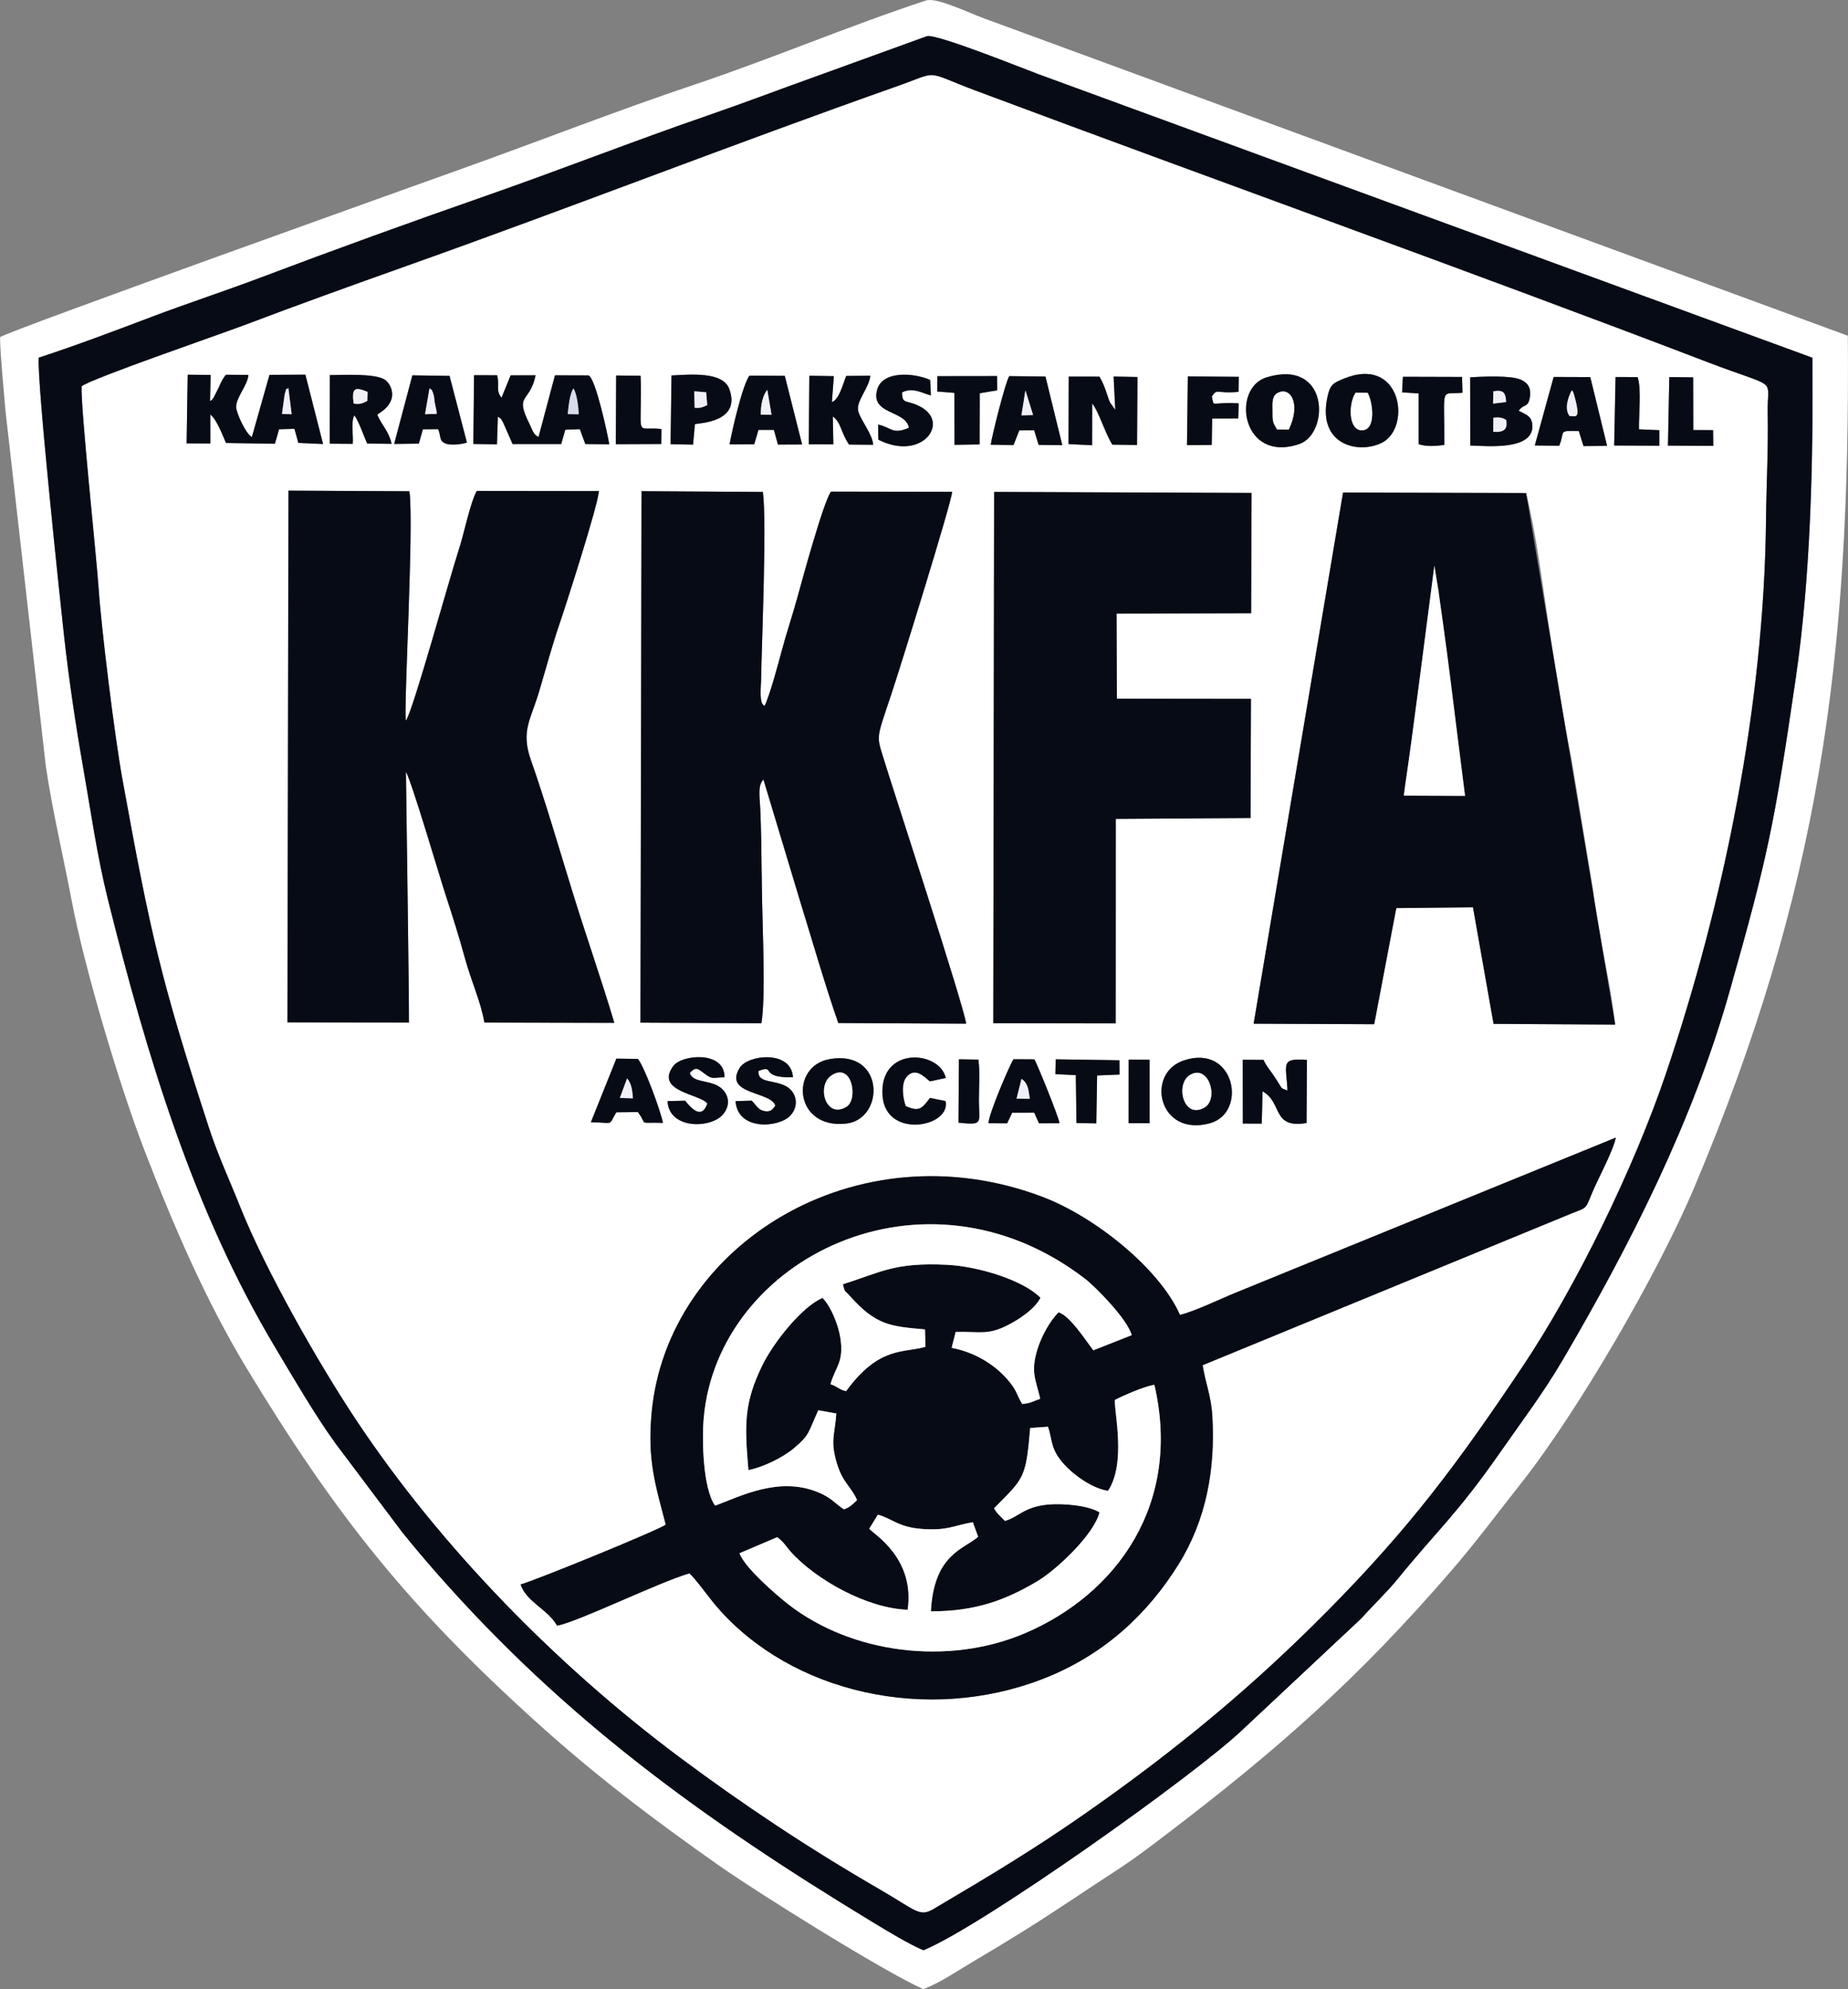<svg width="92" height="99" viewBox="0 0 92 99" fill="none" xmlns="http://www.w3.org/2000/svg">
<rect x="0" y="0" width="92" height="99" fill="#808080" stroke="none"/>
<g clip-path="url(#clip0_18_1505)">
<path fill-rule="evenodd" clip-rule="evenodd" d="M58.741 65.442C59.472 65.269 60.778 64.635 61.531 64.33L80.441 56.617C80.287 57.34 79.55 58.656 79.237 59.423C78.921 60.197 78.998 60.09 78.231 60.395L59.871 67.945C60.007 68.83 60.295 69.464 60.353 70.486C60.507 73.136 60.052 75.65 58.656 77.881C57.169 80.258 55.018 82.358 51.9 83.564C46.174 85.779 39.418 84.284 35.686 79.967C35.319 79.541 34.584 78.514 34.318 78.305C32.801 78.744 28.705 80.752 27.733 80.905C27.246 80.068 26.214 79.737 25.917 78.859C26.699 78.641 32.845 76.129 33.144 75.879C32.624 73.889 32.225 72.676 32.438 70.336C33.197 61.974 42.627 56.058 51.896 59.567C54.503 60.553 57.722 63.132 58.741 65.441V65.442ZM56.187 52.733L57.231 52.743V55.902L56.185 55.901L56.187 52.733ZM47.738 52.721L48.707 52.735C48.792 53.315 48.729 54.205 48.733 54.825C48.741 55.901 48.972 56.008 47.716 55.875L47.737 52.721H47.738ZM49.213 55.902C49.209 55.463 50.277 52.974 50.458 52.716L51.497 52.722C51.681 53.063 52.711 55.602 52.745 55.901L51.725 55.905L51.485 55.372L50.391 55.377L50.138 55.906L49.214 55.901L49.213 55.902ZM30.684 52.687L29.415 55.853C30.625 55.866 30.25 56.065 30.684 55.358L31.753 55.345C32.288 56.045 31.676 55.838 33.004 55.885C32.901 55.332 32.08 53.074 31.753 52.701L30.684 52.687ZM58.927 52.78C57.009 53.423 57.673 56.613 60.242 55.901C62.123 55.38 61.484 51.922 58.927 52.78ZM41.31 52.71C39.303 53.056 39.525 56.207 42.121 55.921C44.054 55.708 44.069 52.234 41.31 52.71ZM64.096 54.278C63.694 54.097 63.944 54.332 63.43 53.561C63.178 53.185 63.057 53.086 62.902 52.749L61.869 52.744L61.873 55.918L62.814 55.921L62.854 54.314C63.864 54.868 63.298 56.184 65.045 55.891L65.064 52.752C63.713 52.645 64.038 52.965 64.094 54.278H64.096ZM55.73 52.768L52.559 52.721L52.54 53.458L53.558 53.509L53.591 55.891L54.578 55.91L54.619 53.526L55.735 53.48L55.73 52.768ZM47.072 54.8L46.297 54.642C45.888 55.196 45.744 55.338 45.092 55.05C44.957 54.708 44.841 53.948 45.122 53.607C45.551 53.087 46.009 53.583 46.291 53.818L47.085 53.651C46.779 52.267 43.77 52.052 43.934 54.521C44.079 56.712 47.364 56.095 47.072 54.8ZM38.599 55.027C38.467 55.202 38.379 55.38 37.999 55.286C37.731 55.22 37.603 54.948 37.419 54.779L36.62 54.803C36.721 56.292 38.77 56.124 39.337 55.531C39.801 55.044 39.655 54.367 39.159 54.077C38.541 53.716 37.698 53.935 37.764 53.297C38.661 52.968 37.741 53.659 39.475 53.614C39.4 52.249 37.232 52.484 36.826 53.143C35.999 54.488 38.38 54.305 38.599 55.026V55.027ZM35.213 54.925C34.909 55.801 34.342 55.055 34.104 54.782L33.232 54.801C33.298 56.23 35.443 56.18 36.022 55.429C36.454 54.868 36.179 54.303 35.764 54.059C35.236 53.747 34.478 53.88 34.339 53.399C34.636 53.097 34.704 53.153 35.049 53.415C35.494 53.75 35.433 53.623 36.068 53.617C36.084 52.276 33.939 52.486 33.522 53.048C32.569 54.333 34.889 54.45 35.214 54.924L35.213 54.925ZM66.862 24.512L75.975 24.538C76.485 26.574 76.794 29.15 77.119 31.223C77.448 33.327 77.8 35.644 78.23 37.746L79.319 44.346C79.533 46.446 80.168 48.773 80.41 50.993L74.355 50.956L73.329 45.155L69.511 45.195L68.412 50.974L62.41 50.948L66.862 24.511V24.512ZM49.491 24.482L62.307 24.533L62.284 30.52L55.585 30.538L55.601 34.773L62.276 34.781L62.256 40.71L55.545 40.753L55.543 50.933L49.448 50.922L49.491 24.481V24.482ZM31.936 24.445L37.978 24.483C38.174 25.945 37.931 31.655 37.887 33.869C37.883 34.061 37.853 34.421 37.865 34.589C37.897 35.062 37.962 35.038 38.058 35.139C38.305 34.662 38.749 33.019 38.899 32.449C39.15 31.507 39.444 30.644 39.695 29.736C39.924 28.902 41.005 24.924 41.372 24.466L47.403 24.477C47.324 25.153 44.81 33.236 44.387 34.505C43.596 36.878 43.627 36.556 44.014 37.84C44.348 38.948 48.037 50.214 48.095 50.947L41.731 50.914C41.038 48.916 40.444 46.829 39.846 44.901L38.006 38.796C37.693 39.115 37.832 39.681 37.852 40.381C37.866 40.855 37.889 41.303 37.895 41.801C37.905 42.82 37.925 43.836 37.94 44.854C37.961 46.303 38.12 49.647 37.904 50.926L31.882 50.896L31.935 24.444L31.936 24.445ZM14.361 24.421L20.382 24.451C20.614 26.17 20.075 35.541 20.208 35.863C20.568 35.353 22.349 28.861 22.871 27.254C23.101 26.546 23.414 25 23.735 24.434L29.809 24.442C29.816 25.011 28.135 30.234 27.844 31.079C27.509 32.057 27.16 33.317 26.848 34.385C26.432 35.805 25.913 36.362 26.427 37.825C27.14 39.848 27.847 42.279 28.499 44.391C29.18 46.596 29.945 48.772 30.581 50.908L24.11 50.895C23.97 49.952 23.444 48.788 23.158 47.736C22.891 46.749 22.503 45.518 22.193 44.571C21.841 43.496 20.52 38.978 20.207 38.413C20.204 38.421 20.367 49.651 20.357 50.896L14.307 50.883L14.359 24.422L14.361 24.421ZM83.102 18.765L84.29 18.781L84.296 21.403L85.281 21.407L85.291 22.19L83.035 22.178L83.102 18.764V18.765ZM80.426 18.763L81.524 18.766C81.722 19.368 81.579 20.641 81.592 21.366L82.604 21.409V22.183L80.357 22.172L80.425 18.762L80.426 18.763ZM30.672 18.688L31.888 18.701C31.919 19.314 31.901 19.937 31.891 20.551C31.872 21.623 31.925 21.233 32.925 21.354L32.916 22.098L30.656 22.107L30.672 18.688ZM77.345 18.76L79.168 18.767L80.004 22.19L78.831 22.2L78.595 21.451C77.509 21.431 77.935 21.445 77.619 22.184L76.406 22.17L77.345 18.759V18.76ZM49.321 22.132C49.376 21.703 50.051 19.01 50.242 18.719L52.045 18.741L52.882 22.156L51.705 22.143L51.482 21.414L50.741 21.421L50.455 22.15L49.32 22.133L49.321 22.132ZM36.32 22.117C36.439 21.453 36.958 19.168 37.31 18.696L39.069 18.706L39.932 22.122L38.728 22.127L38.529 21.397L37.759 21.395L37.548 22.11L36.321 22.118L36.32 22.117ZM20.528 18.681L22.378 18.708L23.244 22.028C22.972 22.113 22.431 22.184 22.157 22.065C21.851 21.933 21.958 21.704 21.811 21.36L21.05 21.366L20.849 22.079L19.621 22.096L20.528 18.681ZM66.878 18.854C69.774 17.649 70.284 21.274 68.804 22.03C67.653 22.618 65.574 22.165 66.079 19.78C66.214 19.148 66.346 19.074 66.878 18.854ZM63.061 18.777C61.261 19.32 61.82 23.085 64.689 22.095C66.186 21.579 66.192 17.836 63.061 18.777ZM33.427 18.687L33.382 22.109L34.501 22.129L34.593 21.11C34.807 21.053 36.903 21.016 36.307 19.366C35.994 18.499 34.443 18.631 33.427 18.688V18.687ZM73.186 18.777C73.825 18.741 75.186 18.674 75.701 18.893C76.025 19.032 76.226 19.273 76.165 19.728C76.086 20.326 75.857 20.076 75.603 20.442C75.972 20.638 76.257 20.706 76.283 21.164C76.353 22.431 74.03 22.198 73.193 22.173L73.186 18.776V18.777ZM16.418 18.672L16.412 22.083L17.558 22.09C17.595 21.663 17.458 20.962 17.642 20.673C17.891 21.032 18.097 21.686 18.279 22.074L19.493 22.09C19.361 21.472 19.012 21.178 18.78 20.646C18.932 20.512 18.775 20.644 18.98 20.499C19.881 19.861 19.45 19.098 19.161 18.901C18.687 18.58 17.119 18.662 16.419 18.671L16.418 18.672ZM53.203 18.744L54.731 18.746C55.016 19.201 55.136 19.777 55.263 20.037L55.521 20.4L55.438 18.741L56.626 18.765L56.604 22.148L55.373 22.131C54.988 21.498 54.684 20.447 54.372 20.083L54.367 22.16L53.194 22.102L53.203 18.745V18.744ZM69.84 18.751L69.8 19.528L70.624 19.581V22.106C71.001 22.237 71.495 22.201 71.901 22.145C71.918 19.123 71.664 19.654 72.806 19.548L72.785 18.761L69.84 18.752V18.751ZM59.133 18.735L61.669 18.755L61.654 19.503C60.544 19.611 60.62 19.304 60.327 19.733C60.462 20.323 60.224 19.99 61.664 20.076L61.643 20.83L60.344 20.834L60.322 22.146L59.091 22.156L59.133 18.735ZM49.636 18.717L46.663 18.722L46.657 19.487L47.513 19.555L47.518 22.139L48.768 22.119L48.772 19.572L49.644 19.426L49.635 18.716L49.636 18.717ZM45.246 21.293C45.109 20.404 43.303 20.655 43.672 19.381C43.939 18.458 45.453 18.54 46.306 18.911L46.343 19.681C45.898 19.569 45.45 19.261 44.907 19.53C44.901 20.188 45.164 19.849 45.908 20.295C47.264 21.11 45.845 22.967 43.726 21.883L43.715 21.132C44.403 21.282 44.411 21.646 45.247 21.294L45.246 21.293ZM40.289 18.702L40.261 22.113L41.486 22.115L41.459 20.725C41.885 21.041 41.823 21.455 42.266 22.127L43.47 22.137C43.423 21.591 42.859 20.941 42.728 20.479C42.588 19.988 43.241 19.364 43.33 18.701L42.125 18.712C41.954 19.137 41.78 19.876 41.413 20.014L41.511 18.722L40.291 18.702H40.289ZM23.598 18.675L24.745 18.678C24.879 19.149 24.662 19.449 24.968 19.793L25.42 18.682L26.663 18.679C26.366 20.098 25.592 19.569 26.36 21.104C26.517 21.418 26.557 21.645 26.809 21.748L27.627 18.68L29.292 18.685C29.644 18.784 30.262 21.679 30.33 22.114L29.137 22.101L28.865 21.361L28.142 21.387L27.936 22.102H25.517L25.045 21.027C24.886 20.769 25.016 20.911 24.785 20.734L24.738 22.115L23.563 22.096L23.598 18.674V18.675ZM9.343 18.649L10.484 18.66L10.457 19.966C10.613 19.848 10.506 19.953 10.636 19.787L10.881 19.301C10.996 19.039 11.092 18.831 11.25 18.651L12.363 18.659C12.353 19.118 11.755 19.784 11.755 20.24C11.755 20.552 12.248 21.616 12.539 21.75L13.416 18.656L15.203 18.647L16.082 22.097L14.851 22.041L14.659 21.342L13.892 21.364L13.686 22.084L11.25 22.046C11.084 21.672 10.81 20.904 10.468 20.627L10.47 22.07L9.29 22.066L9.344 18.647L9.343 18.649ZM4.063 19.224C4 20.2 4.812 27.836 4.901 29.19C5.038 31.276 5.716 36.7 6.086 38.746C7.49 46.474 7.995 48.747 10.397 56.12C10.852 57.519 11.425 58.737 11.946 60.042C13.22 63.242 15.862 67.863 17.703 70.638C21.951 77.044 27.831 82.987 33.813 87.448C36.994 89.82 40.197 91.953 43.785 94.031C45.646 95.109 45.766 95.431 46.49 95.002C49.349 93.314 51.471 92.046 54.087 90.217C58.724 86.973 62.437 83.864 66.087 80.176C70.195 76.026 72.562 72.845 75.781 68.04C78.457 64.046 81.344 58.146 82.946 53.403C85.808 44.929 87.824 35.14 87.918 25.835C87.935 24.087 88.037 22.353 88.001 20.546C87.965 18.733 88.625 19.408 85.055 18.043C73.114 13.475 60.694 9.044 48.602 4.523C45.915 3.518 46.862 3.515 44.612 4.309C36.446 7.189 28.378 10.345 20.219 13.244C17.537 14.197 14.833 15.171 12.111 16.201C10.897 16.66 4.555 18.839 4.063 19.225V19.224Z" fill="white"/>
<path fill-rule="evenodd" clip-rule="evenodd" d="M1.928 17.802C3.754 17.207 5.728 16.461 7.518 15.782C9.358 15.086 11.17 14.498 13.008 13.803C16.648 12.428 20.426 11.062 24.085 9.785C27.875 8.464 31.542 7.02 35.154 5.776C37.138 5.093 38.792 4.456 40.648 3.794L46.153 1.799C46.66 1.688 50.928 3.409 51.697 3.693L90.228 17.806C90.269 23.09 90.137 28.723 89.392 33.802C88.315 41.155 87.991 42.683 86.091 49.384C84.258 55.851 81.15 61.96 77.823 67.64C76.832 69.331 75.802 70.68 74.727 72.222C72.518 75.393 71.609 76.095 69.614 78.546C69.045 79.244 68.435 79.807 67.767 80.552L61.842 86.102C59.525 88.316 48.909 95.861 45.969 97.065C45.247 96.759 44.215 96.133 43.388 95.631C34.982 90.53 28.127 85.549 21.787 78.349C21.147 77.623 20.643 77.024 20.024 76.259L16.681 71.812C15.645 70.368 14.683 68.703 13.723 67.102C9.618 60.248 7.315 52.563 5.364 44.732C4.834 42.608 4.53 40.43 4.149 38.263C3.785 36.189 3.441 33.914 3.192 31.681C3.039 30.306 1.835 19.027 1.927 17.803L1.928 17.802ZM0 16.781C0.025 17.883 0.184 19.311 0.27 20.423L2.281 38.135C2.625 40.442 3.154 42.629 3.573 44.847C4.2 48.159 5.934 53.982 7.162 57.176C8.636 61.007 10.258 64.758 12.272 68.085C16.736 75.459 20.345 79.974 26.736 85.74C29.572 88.298 32.425 90.485 35.819 92.864C37.784 94.242 43.978 98.11 45.968 99.001C46.863 98.652 47.695 98.066 48.487 97.602C49.272 97.141 50.132 96.621 50.971 96.098C52.55 95.112 54.175 94 55.723 92.995C56.471 92.509 57.264 91.904 57.968 91.37C63.626 87.07 67.586 83.569 72.234 78.196C73.473 76.763 74.493 75.382 75.696 73.86C78.584 70.206 82.553 63.349 84.347 59.096C90.572 44.336 92.114 32.856 91.992 16.71L48.969 0.907C48.247 0.647 46.619 -0.147 46.103 0.023C42.301 1.272 38.422 2.922 34.578 4.21C30.719 5.503 26.851 7.021 23.035 8.385C20.719 9.214 0.371 16.487 0 16.781Z" fill="white"/>
<path fill-rule="evenodd" clip-rule="evenodd" d="M4.065 19.223C4.557 18.838 10.899 16.657 12.113 16.199C14.835 15.169 17.539 14.195 20.221 13.242C28.38 10.343 36.448 7.188 44.614 4.307C46.864 3.513 45.917 3.517 48.605 4.521C60.697 9.042 73.116 13.473 85.057 18.041C88.626 19.406 87.966 18.73 88.003 20.544C88.038 22.351 87.938 24.085 87.92 25.832C87.826 35.139 85.811 44.927 82.948 53.4C81.346 58.144 78.459 64.044 75.784 68.038C72.564 72.844 70.197 76.024 66.089 80.174C62.44 83.861 58.725 86.971 54.089 90.215C51.473 92.043 49.351 93.311 46.492 95C45.768 95.429 45.649 95.106 43.787 94.029C40.198 91.951 36.996 89.818 33.815 87.446C27.834 82.985 21.955 77.042 17.705 70.636C15.864 67.861 13.222 63.24 11.948 60.04C11.428 58.734 10.856 57.517 10.399 56.118C7.997 48.745 7.492 46.473 6.088 38.744C5.716 36.698 5.04 31.274 4.903 29.188C4.814 27.834 4.002 20.198 4.065 19.222V19.223ZM1.928 17.802C1.835 19.027 3.039 30.305 3.193 31.68C3.442 33.913 3.786 36.188 4.151 38.263C4.531 40.428 4.836 42.607 5.365 44.731C7.316 52.562 9.619 60.247 13.724 67.101C14.684 68.703 15.646 70.367 16.682 71.811L20.025 76.259C20.644 77.023 21.149 77.622 21.788 78.348C28.128 85.549 34.983 90.529 43.389 95.63C44.217 96.132 45.248 96.758 45.971 97.064C48.91 95.86 59.526 88.315 61.843 86.101L67.768 80.551C68.437 79.807 69.047 79.243 69.615 78.545C71.611 76.094 72.519 75.391 74.728 72.221C75.804 70.679 76.833 69.331 77.824 67.639C81.152 61.959 84.26 55.85 86.093 49.383C87.993 42.682 88.316 41.154 89.393 33.801C90.138 28.722 90.271 23.089 90.229 17.805L51.697 3.692C50.929 3.409 46.661 1.687 46.154 1.798L40.648 3.793C38.792 4.455 37.138 5.093 35.154 5.776C31.542 7.02 27.874 8.463 24.085 9.784C20.426 11.06 16.647 12.427 13.008 13.802C11.17 14.497 9.358 15.085 7.519 15.782C5.728 16.46 3.754 17.207 1.928 17.801V17.802Z" fill="#070B15"/>
<path fill-rule="evenodd" clip-rule="evenodd" d="M55.502 69.675C55.963 69.435 56.972 69.002 57.469 68.918C58.846 74.861 55.586 79.346 51.019 81.289C47.183 82.92 42.397 82.299 39.239 79.844C38.703 79.427 37.061 78.02 36.816 77.305L38.69 76.506C39.03 76.75 39.132 76.97 39.342 77.206C40.62 78.641 43.198 80.056 45.187 80.118C45.554 77.539 43.493 76.356 43.272 76.086L43.704 75.386C44.406 75.577 44.715 76.003 45.865 76.093C47.168 76.195 47.477 75.923 48.429 75.761L48.692 76.484C48.003 77.102 46.487 77.332 46.341 80.197C48.606 80.198 50.083 79.616 51.613 78.715C52.582 78.144 54.468 76.373 54.734 75.271C54.186 74.925 52.915 74.812 52.178 74.881C50.965 74.995 50.732 75.49 50.03 75.697C49.828 75.488 49.625 75.331 49.484 75.067C50.966 73.562 51.072 73.626 51.284 71.071L52.166 71.008C52.417 71.683 52.235 72.149 53.121 73.038C53.535 73.453 54.383 74.085 55.16 74.199C56.076 72.82 55.458 70.255 55.5 69.675H55.502ZM35.602 74.937C36.845 74.481 38.757 73.465 40.714 74.264C41.382 74.537 41.538 74.798 42.015 75.122C42.361 74.986 42.452 74.859 42.667 74.659C42.367 73.973 41.956 73.801 41.669 72.85C41.326 71.716 41.551 71.45 41.637 70.349L40.739 70.189C40.225 71.298 40.338 71.395 39.52 72.082C38.956 72.555 37.997 73.016 37.26 73.169C37.072 70.92 37.02 69.852 37.956 67.943C38.511 66.812 39.916 65.039 40.946 64.597C41.343 64.981 41.73 65.903 41.835 66.58C42.029 67.821 41.574 68.04 41.346 68.891C41.731 69.018 41.777 69.166 42.122 69.237C43.769 66.979 44.981 67.351 46.072 67.031L46.048 66.164C44.316 66.011 43.618 65.96 42.319 64.51C42.024 64.181 42.076 64.362 41.958 63.917C43.866 63.32 44.518 62.819 47.15 62.949C48.706 63.026 50.947 63.715 51.799 64.589C51.545 65.096 50.866 65.597 50.175 65.95C49.158 66.469 48.787 66.26 47.575 66.292L47.376 67.082C48.546 67.298 49.641 67.962 50.337 68.878C50.64 69.276 50.64 69.472 50.886 69.872C51.277 69.861 51.475 69.717 51.788 69.618C51.562 68.648 51.296 68.294 51.65 67.144C51.839 66.528 52.267 65.731 52.704 65.313C53.291 65.513 54.019 66.674 54.432 67.204L56.339 66.451C56.138 65.66 54.521 64.03 54.017 63.643C46 57.491 35.74 62.66 35.035 70.564C34.934 71.7 35 74.108 35.602 74.936V74.937ZM58.742 65.442C57.723 63.133 54.504 60.553 51.897 59.568C42.629 56.06 33.199 61.976 32.439 70.337C32.226 72.677 32.625 73.889 33.145 75.88C32.846 76.13 26.7 78.642 25.918 78.859C26.215 79.737 27.248 80.069 27.734 80.906C28.706 80.752 32.803 78.744 34.319 78.306C34.585 78.516 35.32 79.543 35.687 79.968C39.419 84.285 46.175 85.779 51.901 83.565C55.019 82.36 57.17 80.259 58.657 77.882C60.052 75.651 60.507 73.137 60.355 70.487C60.296 69.465 60.007 68.831 59.873 67.946L78.232 60.395C79 60.091 78.922 60.198 79.238 59.424C79.552 58.657 80.289 57.34 80.442 56.618L61.532 64.331C60.779 64.636 59.473 65.27 58.742 65.443V65.442Z" fill="#070B15"/>
<path fill-rule="evenodd" clip-rule="evenodd" d="M31.884 50.898L37.906 50.928C38.122 49.649 37.963 46.304 37.941 44.856C37.926 43.838 37.906 42.822 37.897 41.803C37.891 41.305 37.868 40.857 37.854 40.383C37.834 39.682 37.695 39.116 38.008 38.797L39.848 44.903C40.446 46.832 41.04 48.919 41.733 50.916L48.097 50.949C48.039 50.215 44.349 38.95 44.016 37.841C43.629 36.557 43.598 36.88 44.389 34.507C44.812 33.238 47.326 25.155 47.405 24.479L41.374 24.468C41.008 24.926 39.926 28.904 39.697 29.738C39.447 30.646 39.151 31.509 38.901 32.451C38.751 33.021 38.307 34.663 38.06 35.141C37.964 35.04 37.898 35.064 37.867 34.59C37.856 34.424 37.886 34.063 37.889 33.871C37.933 31.657 38.176 25.946 37.98 24.485L31.938 24.447L31.885 50.899L31.884 50.898Z" fill="#070B15"/>
<path fill-rule="evenodd" clip-rule="evenodd" d="M14.309 50.882L20.359 50.895C20.371 49.65 20.206 38.42 20.209 38.412C20.523 38.977 21.843 43.495 22.195 44.57C22.505 45.517 22.893 46.749 23.16 47.735C23.446 48.788 23.971 49.951 24.112 50.894L30.584 50.907C29.948 48.771 29.182 46.596 28.501 44.39C27.849 42.278 27.141 39.847 26.429 37.824C25.914 36.361 26.434 35.804 26.85 34.384C27.163 33.316 27.511 32.056 27.846 31.078C28.137 30.233 29.818 25.01 29.811 24.441L23.738 24.433C23.416 24.998 23.103 26.545 22.873 27.253C22.351 28.861 20.57 35.352 20.21 35.862C20.077 35.54 20.616 26.17 20.384 24.45L14.363 24.42L14.31 50.881L14.309 50.882Z" fill="#070B15"/>
<path fill-rule="evenodd" clip-rule="evenodd" d="M69.887 39.598C69.977 38.667 70.206 37.677 70.297 36.717L71.408 28.151C71.644 29.599 71.608 29.172 71.644 29.599L72.935 39.609L69.888 39.597L69.887 39.598ZM62.411 50.95L68.412 50.976L69.512 45.197L73.33 45.157L74.355 50.958L80.41 50.995C76.356 26.812 79.211 43.842 75.975 24.54L66.862 24.514L62.411 50.951V50.95Z" fill="#070B15"/>
<path fill-rule="evenodd" clip-rule="evenodd" d="M49.449 50.925L55.543 50.935L55.547 40.755L62.257 40.712L62.277 34.782L55.602 34.774L55.586 30.539L62.285 30.521L62.308 24.534L49.492 24.483L49.449 50.925Z" fill="#070B15"/>
<path fill-rule="evenodd" clip-rule="evenodd" d="M35.602 74.937C36.845 74.481 38.757 73.466 40.714 74.264C41.382 74.537 41.538 74.798 42.015 75.123C42.361 74.986 42.452 74.859 42.667 74.659C42.366 73.973 41.956 73.801 41.669 72.85C41.325 71.716 41.551 71.45 41.636 70.349L40.739 70.189C40.224 71.298 40.338 71.395 39.52 72.082C38.956 72.555 37.997 73.016 37.259 73.169C37.071 70.921 37.02 69.852 37.956 67.943C38.511 66.812 39.916 65.039 40.946 64.597C41.343 64.981 41.729 65.903 41.835 66.58C42.029 67.821 41.573 68.04 41.346 68.891C41.73 69.018 41.776 69.166 42.122 69.237C43.769 66.979 44.981 67.351 46.072 67.031L46.048 66.164C44.316 66.011 43.618 65.96 42.318 64.51C42.023 64.182 42.076 64.362 41.958 63.917C43.866 63.32 44.518 62.819 47.15 62.949C48.706 63.026 50.947 63.715 51.799 64.59C51.545 65.096 50.866 65.597 50.175 65.951C49.158 66.469 48.787 66.26 47.575 66.292L47.376 67.083C48.545 67.298 49.641 67.963 50.337 68.878C50.639 69.276 50.639 69.472 50.886 69.872C51.276 69.861 51.475 69.717 51.787 69.618C51.562 68.648 51.296 68.294 51.65 67.144C51.839 66.528 52.267 65.731 52.703 65.313C53.291 65.513 54.019 66.674 54.432 67.204L56.339 66.451C56.138 65.661 54.52 64.03 54.017 63.644C45.999 57.492 35.739 62.66 35.035 70.564C34.934 71.7 35 74.108 35.602 74.936V74.937Z" fill="white"/>
<path fill-rule="evenodd" clip-rule="evenodd" d="M45.866 76.092C44.716 76.001 44.407 75.576 43.705 75.385L43.273 76.085C43.494 76.355 45.555 77.538 45.188 80.117C43.199 80.055 40.621 78.64 39.343 77.205C39.132 76.969 39.031 76.75 38.691 76.505L36.817 77.304C37.061 78.019 38.702 79.426 39.24 79.843C42.397 82.299 47.184 82.919 51.02 81.288C55.587 79.345 58.847 74.86 57.469 68.918C56.972 69.001 55.963 69.436 55.503 69.674C55.46 70.254 56.079 72.819 55.163 74.198C54.386 74.084 53.538 73.452 53.124 73.037C52.238 72.148 52.42 71.682 52.169 71.007L51.287 71.07C51.073 73.625 50.969 73.561 49.487 75.067C49.628 75.33 49.831 75.487 50.033 75.696C50.734 75.489 50.968 74.994 52.181 74.88C52.918 74.811 54.19 74.924 54.737 75.27C54.471 76.371 52.586 78.144 51.616 78.714C50.086 79.615 48.609 80.197 46.344 80.196C46.49 77.331 48.006 77.101 48.695 76.484L48.432 75.76C47.48 75.922 47.172 76.194 45.868 76.092H45.866Z" fill="white"/>
<path fill-rule="evenodd" clip-rule="evenodd" d="M69.888 39.598L72.934 39.61C72.443 35.803 72.022 31.938 71.409 28.151C70.914 31.968 70.428 35.786 69.888 39.598Z" fill="white"/>
<path fill-rule="evenodd" clip-rule="evenodd" d="M28.264 20.611C28.306 20.2 28.361 19.616 28.547 19.328C28.715 19.595 28.794 20.201 28.81 20.619L28.264 20.611ZM23.565 22.096L24.74 22.115L24.787 20.734C25.018 20.91 24.888 20.769 25.047 21.027L25.519 22.099H27.938L28.144 21.386L28.867 21.36L29.14 22.099L30.332 22.113C30.264 21.677 29.646 18.782 29.294 18.684L27.629 18.679L26.812 21.747C26.559 21.644 26.519 21.418 26.362 21.103C25.595 19.568 26.368 20.097 26.665 18.678L25.422 18.681L24.97 19.791C24.664 19.448 24.882 19.148 24.748 18.677L23.6 18.674L23.565 22.096Z" fill="#070B15"/>
<path fill-rule="evenodd" clip-rule="evenodd" d="M14.171 19.63C14.329 19.093 14.182 19.503 14.354 19.306L14.518 20.615L14.037 20.605L14.171 19.63ZM9.291 22.067L10.471 22.071L10.469 20.628C10.81 20.905 11.085 21.673 11.251 22.047L13.687 22.085L13.893 21.365L14.659 21.343L14.852 22.043L16.083 22.099L15.204 18.648L13.416 18.657L12.54 21.751C12.249 21.616 11.755 20.552 11.755 20.241C11.755 19.785 12.354 19.119 12.364 18.66L11.251 18.652C11.093 18.831 10.998 19.039 10.882 19.302L10.636 19.788C10.507 19.954 10.613 19.849 10.458 19.968L10.485 18.661L9.344 18.65L9.29 22.069L9.291 22.067Z" fill="#070B15"/>
<path fill-rule="evenodd" clip-rule="evenodd" d="M53.196 22.101L54.369 22.16L54.374 20.082C54.686 20.446 54.991 21.497 55.375 22.13L56.606 22.147L56.628 18.764L55.44 18.74L55.523 20.399L55.264 20.036C55.138 19.776 55.018 19.202 54.733 18.745L53.205 18.743L53.196 22.099V22.101Z" fill="#070B15"/>
<path fill-rule="evenodd" clip-rule="evenodd" d="M68.085 19.55C68.346 20.005 68.534 21.441 67.779 21.416C67.127 21.395 67.124 20.086 67.488 19.544L68.086 19.55H68.085ZM66.88 18.854C66.347 19.074 66.216 19.148 66.081 19.78C65.576 22.165 67.655 22.618 68.806 22.03C70.286 21.274 69.775 17.649 66.88 18.854Z" fill="#070B15"/>
<path fill-rule="evenodd" clip-rule="evenodd" d="M63.354 20.443C63.354 20.111 63.311 19.739 63.564 19.582C64.211 19.179 64.794 20.063 64.156 21.381L63.574 21.373C63.354 20.998 63.355 20.993 63.353 20.443H63.354ZM63.064 18.778C61.264 19.32 61.823 23.086 64.692 22.096C66.189 21.58 66.195 17.837 63.064 18.778Z" fill="#070B15"/>
<path fill-rule="evenodd" clip-rule="evenodd" d="M74.346 20.79C74.645 20.751 74.801 20.794 74.98 20.899C75.078 21.381 74.851 21.527 74.341 21.491L74.346 20.79ZM74.345 19.475C74.843 19.394 74.953 19.527 74.981 20.008L74.331 20.086L74.346 19.476L74.345 19.475ZM73.197 22.174C74.034 22.198 76.358 22.432 76.287 21.165C76.261 20.707 75.976 20.638 75.607 20.444C75.86 20.077 76.089 20.328 76.169 19.729C76.23 19.274 76.029 19.032 75.706 18.894C75.189 18.675 73.829 18.742 73.19 18.778L73.197 22.175V22.174Z" fill="#070B15"/>
<path fill-rule="evenodd" clip-rule="evenodd" d="M17.604 20.084C17.499 19.281 17.677 19.249 18.301 19.505L18.289 19.951C18.062 20.07 17.91 20.142 17.604 20.084ZM16.415 22.083L17.561 22.09C17.598 21.663 17.461 20.962 17.645 20.673C17.894 21.032 18.1 21.685 18.282 22.074L19.496 22.09C19.363 21.472 19.015 21.178 18.783 20.646C18.935 20.512 18.778 20.644 18.983 20.499C19.884 19.86 19.453 19.098 19.164 18.901C18.69 18.58 17.122 18.662 16.422 18.67L16.416 22.082L16.415 22.083Z" fill="#070B15"/>
<path fill-rule="evenodd" clip-rule="evenodd" d="M40.263 22.112L41.488 22.114L41.461 20.724C41.887 21.04 41.825 21.453 42.268 22.126L43.472 22.136C43.425 21.59 42.862 20.94 42.73 20.478C42.59 19.987 43.243 19.363 43.332 18.7L42.127 18.711C41.956 19.136 41.782 19.875 41.415 20.013L41.513 18.721L40.293 18.701L40.265 22.112H40.263Z" fill="#070B15"/>
<path fill-rule="evenodd" clip-rule="evenodd" d="M38.199 19.401L38.409 20.644L37.874 20.634C37.87 20.167 37.969 19.676 38.199 19.401ZM36.322 22.118L37.549 22.11L37.76 21.395L38.529 21.397L38.729 22.127L39.932 22.122L39.07 18.706L37.311 18.696C36.959 19.168 36.439 21.454 36.321 22.117L36.322 22.118Z" fill="#070B15"/>
<path fill-rule="evenodd" clip-rule="evenodd" d="M51.049 19.429L51.431 20.655L50.851 20.672L51.049 19.429ZM49.323 22.133L50.458 22.15L50.744 21.421L51.485 21.414L51.708 22.143L52.885 22.156L52.048 18.741L50.245 18.719C50.054 19.01 49.379 21.703 49.324 22.132L49.323 22.133Z" fill="#070B15"/>
<path fill-rule="evenodd" clip-rule="evenodd" d="M21.383 19.323C21.467 19.416 21.489 19.317 21.588 19.66C21.617 19.76 21.623 19.907 21.642 20.03C21.678 20.267 21.735 20.375 21.742 20.6L21.158 20.615L21.382 19.323H21.383ZM19.623 22.096L20.852 22.079L21.053 21.366L21.814 21.36C21.961 21.704 21.853 21.933 22.159 22.065C22.434 22.184 22.974 22.113 23.246 22.028L22.38 18.708L20.53 18.681L19.623 22.096Z" fill="#070B15"/>
<path fill-rule="evenodd" clip-rule="evenodd" d="M78.142 20.711C77.874 20.366 78.046 19.814 78.249 19.424C78.296 19.488 78.31 19.464 78.359 19.639C78.742 20.994 78.404 20.671 78.142 20.711ZM76.409 22.172L77.622 22.186C77.938 21.447 77.511 21.433 78.598 21.453L78.834 22.202L80.007 22.192L79.171 18.769L77.348 18.762L76.409 22.173V22.172Z" fill="#070B15"/>
<path fill-rule="evenodd" clip-rule="evenodd" d="M64.096 54.279C63.694 54.098 63.944 54.333 63.43 53.562C63.178 53.186 63.057 53.087 62.902 52.75L61.869 52.745L61.873 55.919L62.814 55.922L62.854 54.315C63.864 54.869 63.298 56.185 65.045 55.892L65.064 52.754C63.713 52.646 64.038 52.966 64.094 54.279H64.096Z" fill="#070B15"/>
<path fill-rule="evenodd" clip-rule="evenodd" d="M59.238 53.502C60.176 52.935 60.698 54.703 59.959 55.125C58.908 55.726 58.498 53.95 59.238 53.502ZM58.927 52.78C57.009 53.423 57.673 56.613 60.242 55.901C62.122 55.38 61.484 51.922 58.927 52.78Z" fill="#070B15"/>
<path fill-rule="evenodd" clip-rule="evenodd" d="M34.581 20.293L34.564 19.475L35.155 19.525L35.207 20.16C34.988 20.259 34.894 20.323 34.581 20.293ZM33.385 22.108L34.504 22.129L34.596 21.11C34.81 21.053 36.906 21.016 36.31 19.366C35.997 18.498 34.446 18.631 33.43 18.688L33.385 22.11V22.108Z" fill="#070B15"/>
<path fill-rule="evenodd" clip-rule="evenodd" d="M41.404 53.516C42.429 52.854 42.726 54.712 42.153 55.074C41.103 55.736 40.627 54.018 41.404 53.516ZM41.309 52.71C39.303 53.056 39.524 56.207 42.121 55.921C44.054 55.709 44.069 52.234 41.309 52.71Z" fill="#070B15"/>
<path fill-rule="evenodd" clip-rule="evenodd" d="M45.248 21.292C44.412 21.644 44.404 21.279 43.715 21.13L43.727 21.881C45.847 22.964 47.266 21.108 45.909 20.293C45.166 19.846 44.902 20.185 44.908 19.528C45.451 19.258 45.899 19.567 46.344 19.678L46.306 18.908C45.453 18.539 43.94 18.457 43.673 19.379C43.304 20.653 45.11 20.402 45.247 21.291L45.248 21.292Z" fill="#070B15"/>
<path fill-rule="evenodd" clip-rule="evenodd" d="M31.219 53.67C31.459 53.967 31.475 54.276 31.51 54.664L30.861 54.644L31.219 53.67ZM29.416 55.854C30.626 55.867 30.251 56.067 30.685 55.359L31.754 55.346C32.289 56.046 31.677 55.839 33.004 55.886C32.902 55.333 32.081 53.075 31.754 52.702L30.685 52.688L29.416 55.854Z" fill="#070B15"/>
<path fill-rule="evenodd" clip-rule="evenodd" d="M35.214 54.926C34.91 55.802 34.342 55.056 34.105 54.783L33.233 54.802C33.299 56.231 35.443 56.181 36.023 55.43C36.455 54.869 36.18 54.304 35.765 54.059C35.237 53.748 34.479 53.88 34.339 53.4C34.636 53.098 34.705 53.154 35.05 53.416C35.495 53.751 35.434 53.624 36.069 53.618C36.085 52.277 33.939 52.487 33.523 53.049C32.569 54.334 34.89 54.451 35.215 54.925L35.214 54.926Z" fill="#070B15"/>
<path fill-rule="evenodd" clip-rule="evenodd" d="M50.855 53.693C51.166 53.908 51.197 54.19 51.267 54.689L50.608 54.678L50.855 53.692V53.693ZM49.214 55.903L50.138 55.908L50.39 55.379L51.485 55.374L51.724 55.907L52.745 55.903C52.711 55.603 51.68 53.065 51.497 52.724L50.458 52.718C50.276 52.976 49.208 55.464 49.212 55.904L49.214 55.903Z" fill="#070B15"/>
<path fill-rule="evenodd" clip-rule="evenodd" d="M38.599 55.028C38.466 55.203 38.379 55.381 37.999 55.287C37.731 55.221 37.602 54.949 37.419 54.78L36.619 54.804C36.721 56.293 38.77 56.126 39.336 55.532C39.801 55.045 39.655 54.368 39.159 54.078C38.541 53.717 37.698 53.937 37.764 53.298C38.661 52.969 37.74 53.66 39.475 53.615C39.399 52.25 37.232 52.485 36.825 53.144C35.999 54.489 38.38 54.306 38.599 55.027V55.028Z" fill="#070B15"/>
<path fill-rule="evenodd" clip-rule="evenodd" d="M59.093 22.155L60.325 22.145L60.346 20.833L61.645 20.829L61.666 20.075C60.226 19.988 60.465 20.323 60.329 19.732C60.622 19.303 60.545 19.61 61.656 19.502L61.671 18.754L59.135 18.734L59.093 22.155Z" fill="#070B15"/>
<path fill-rule="evenodd" clip-rule="evenodd" d="M47.072 54.801L46.297 54.644C45.888 55.197 45.744 55.339 45.092 55.051C44.957 54.709 44.841 53.949 45.122 53.608C45.551 53.088 46.009 53.584 46.291 53.819L47.085 53.652C46.779 52.268 43.77 52.053 43.934 54.522C44.079 56.714 47.364 56.096 47.072 54.801Z" fill="#070B15"/>
<path fill-rule="evenodd" clip-rule="evenodd" d="M69.802 19.528L70.626 19.581V22.106C71.004 22.237 71.498 22.201 71.904 22.145C71.92 19.123 71.666 19.654 72.808 19.548L72.788 18.761L69.842 18.752L69.802 19.529V19.528Z" fill="#070B15"/>
<path fill-rule="evenodd" clip-rule="evenodd" d="M46.659 19.486L47.514 19.554L47.52 22.139L48.77 22.119L48.776 19.572L49.647 19.426L49.638 18.717L46.664 18.721L46.659 19.486Z" fill="#070B15"/>
<path fill-rule="evenodd" clip-rule="evenodd" d="M30.659 22.108L32.919 22.099L32.928 21.355C31.928 21.234 31.875 21.624 31.894 20.552C31.904 19.937 31.922 19.315 31.89 18.702L30.675 18.689L30.659 22.108Z" fill="#070B15"/>
<path fill-rule="evenodd" clip-rule="evenodd" d="M83.037 22.18L85.293 22.192L85.283 21.408L84.298 21.404L84.291 18.782L83.104 18.766L83.037 22.18Z" fill="#070B15"/>
<path fill-rule="evenodd" clip-rule="evenodd" d="M80.361 22.174L82.607 22.185V21.411L81.595 21.368C81.582 20.642 81.725 19.37 81.528 18.768L80.429 18.765L80.361 22.175V22.174Z" fill="#070B15"/>
<path fill-rule="evenodd" clip-rule="evenodd" d="M52.539 53.459L53.558 53.51L53.591 55.892L54.578 55.911L54.618 53.526L55.734 53.48L55.73 52.769L52.559 52.722L52.539 53.459Z" fill="#070B15"/>
<path fill-rule="evenodd" clip-rule="evenodd" d="M56.185 55.902L57.232 55.903V52.744L56.187 52.734L56.185 55.902Z" fill="#070B15"/>
<path fill-rule="evenodd" clip-rule="evenodd" d="M47.717 55.875C48.973 56.008 48.741 55.9 48.734 54.825C48.73 54.206 48.793 53.316 48.708 52.735L47.739 52.721L47.718 55.875H47.717Z" fill="#070B15"/>
<path fill-rule="evenodd" clip-rule="evenodd" d="M59.238 53.502C58.498 53.95 58.908 55.725 59.959 55.125C60.698 54.703 60.176 52.935 59.238 53.502Z" fill="white"/>
<path fill-rule="evenodd" clip-rule="evenodd" d="M41.404 53.516C40.627 54.018 41.103 55.735 42.153 55.074C42.725 54.712 42.429 52.855 41.404 53.516Z" fill="white"/>
<path fill-rule="evenodd" clip-rule="evenodd" d="M63.354 20.444C63.356 20.993 63.354 20.998 63.575 21.373L64.157 21.381C64.797 20.063 64.212 19.179 63.565 19.582C63.312 19.74 63.354 20.111 63.355 20.444H63.354Z" fill="white"/>
<path fill-rule="evenodd" clip-rule="evenodd" d="M68.085 19.55L67.487 19.544C67.124 20.086 67.125 21.393 67.777 21.416C68.533 21.441 68.346 20.006 68.084 19.55H68.085Z" fill="white"/>
<path fill-rule="evenodd" clip-rule="evenodd" d="M78.143 20.711C78.404 20.671 78.742 20.994 78.359 19.639C78.31 19.464 78.296 19.488 78.249 19.424C78.046 19.814 77.874 20.366 78.143 20.711Z" fill="#F1F0F8"/>
<path fill-rule="evenodd" clip-rule="evenodd" d="M28.264 20.611L28.81 20.619C28.794 20.202 28.715 19.595 28.547 19.328C28.363 19.616 28.306 20.2 28.264 20.611Z" fill="#D9DDEB"/>
<path fill-rule="evenodd" clip-rule="evenodd" d="M34.581 20.293C34.895 20.322 34.989 20.259 35.207 20.16L35.155 19.525L34.564 19.475L34.581 20.293Z" fill="#F1F0F8"/>
<path fill-rule="evenodd" clip-rule="evenodd" d="M17.604 20.084C17.91 20.142 18.061 20.07 18.289 19.951L18.301 19.505C17.676 19.249 17.499 19.282 17.604 20.084Z" fill="#F1F0F8"/>
<path fill-rule="evenodd" clip-rule="evenodd" d="M21.159 20.615L21.743 20.6C21.735 20.375 21.679 20.267 21.642 20.03C21.623 19.907 21.618 19.76 21.589 19.66C21.489 19.317 21.468 19.416 21.384 19.323L21.16 20.615H21.159Z" fill="#F1F0F8"/>
<path fill-rule="evenodd" clip-rule="evenodd" d="M38.199 19.401C37.969 19.675 37.871 20.167 37.874 20.634L38.41 20.644L38.199 19.401Z" fill="#F1F0F8"/>
<path fill-rule="evenodd" clip-rule="evenodd" d="M74.339 21.491C74.85 21.527 75.077 21.381 74.978 20.899C74.801 20.794 74.645 20.751 74.345 20.79L74.339 21.491Z" fill="#F1F0F8"/>
<path fill-rule="evenodd" clip-rule="evenodd" d="M50.608 54.678L51.267 54.689C51.197 54.19 51.167 53.908 50.855 53.693L50.608 54.679V54.678Z" fill="#F1F0F8"/>
<path fill-rule="evenodd" clip-rule="evenodd" d="M14.039 20.605L14.52 20.615L14.355 19.306C14.183 19.503 14.33 19.093 14.172 19.63L14.039 20.605Z" fill="#F1F0F8"/>
<path fill-rule="evenodd" clip-rule="evenodd" d="M30.86 54.643L31.509 54.664C31.474 54.276 31.458 53.967 31.218 53.67L30.86 54.643Z" fill="#F1F0F8"/>
<path fill-rule="evenodd" clip-rule="evenodd" d="M50.851 20.672L51.43 20.655L51.049 19.429L50.851 20.672Z" fill="#F1F0F8"/>
<path fill-rule="evenodd" clip-rule="evenodd" d="M74.33 20.087L74.98 20.008C74.952 19.527 74.842 19.394 74.344 19.475L74.329 20.085L74.33 20.087Z" fill="#F1F0F8"/>
</g>
<defs>
<clipPath id="clip0_18_1505">
<rect width="92" height="99" fill="white"/>
</clipPath>
</defs>
</svg>
